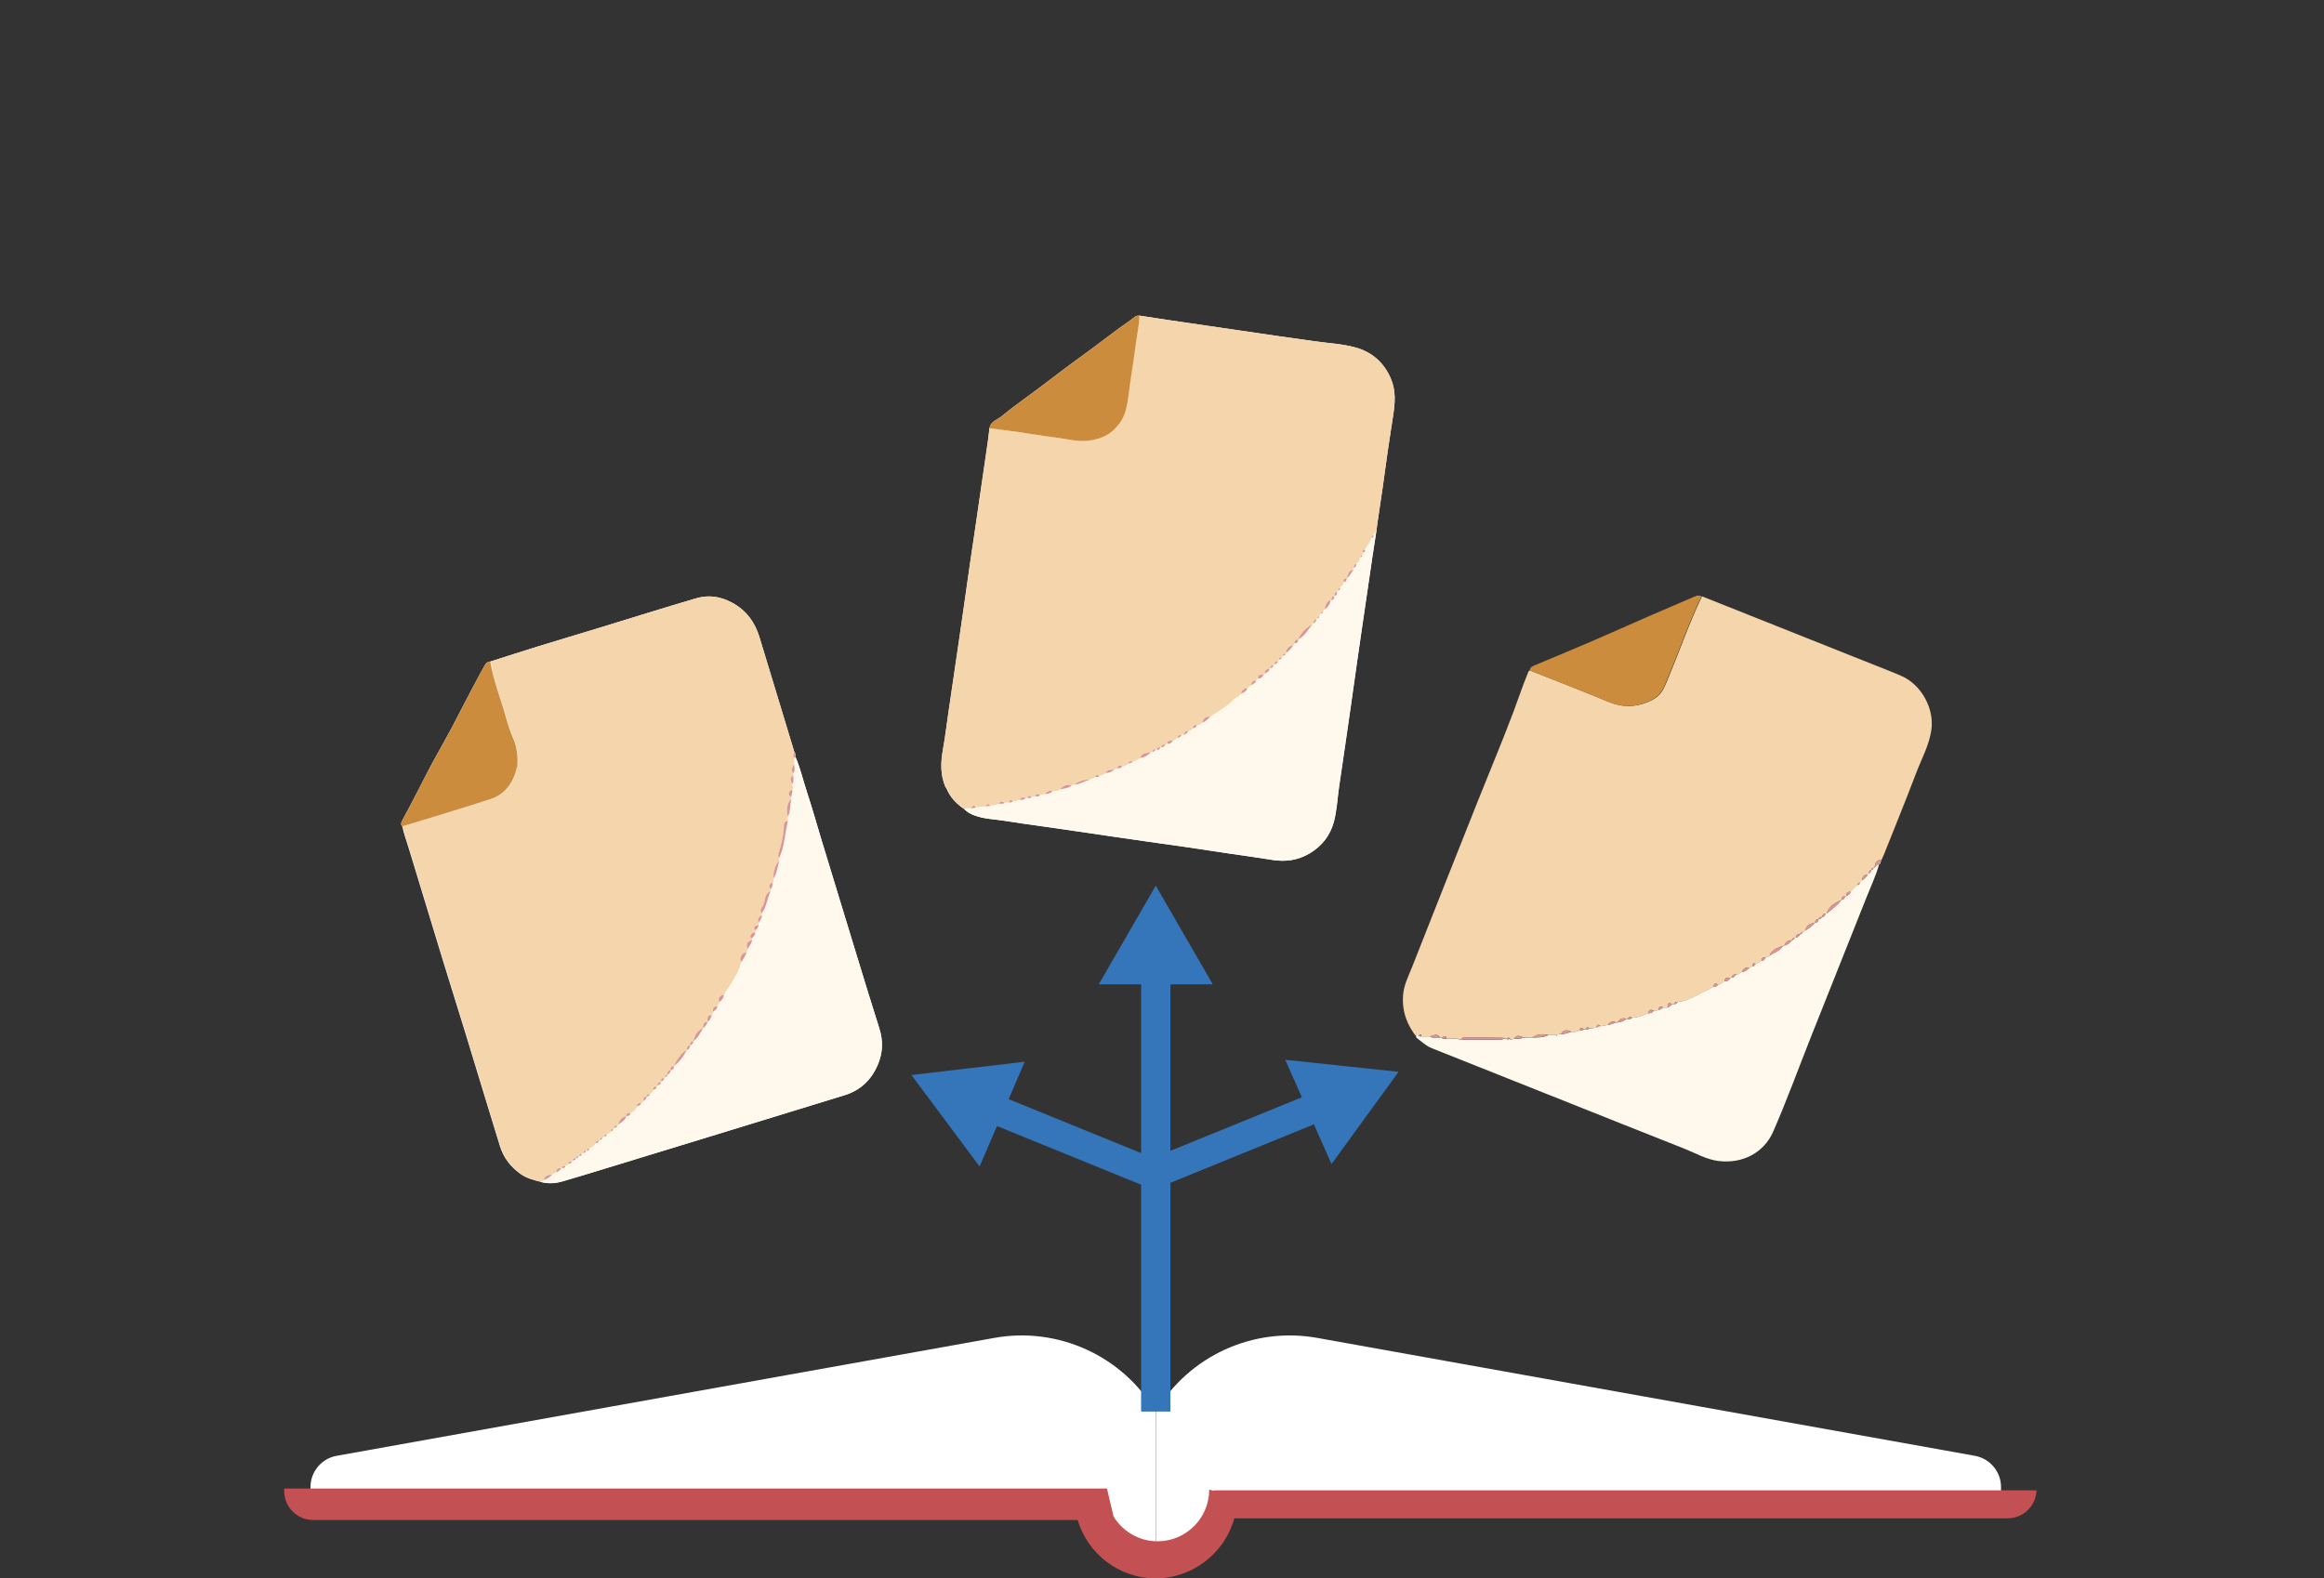 <svg width="368" height="250" viewBox="0 0 368 250" fill="none" xmlns="http://www.w3.org/2000/svg">
<rect x="0" y="0" width="368" height="250" fill="#333333" stroke="none"/>
<g clip-path="url(#clip0_399_8577)">
<path d="M49.166 238.275V235.542C49.166 233.108 50.909 231.025 53.302 230.592L157.437 211.916C167.564 210.101 177.742 214.752 183.002 223.59V246.999L172.349 238.275H49.166Z" fill="white"/>
<path d="M316.857 238.275V235.542C316.857 233.108 315.114 231.025 312.722 230.592L208.587 211.916C198.46 210.101 188.281 214.752 183.022 223.59V246.999L193.675 238.275H316.868H316.857Z" fill="white"/>
<path d="M192.21 236.058L192.19 236.13L191.478 235.944C191.478 240.471 187.807 244.132 183.29 244.132C180.331 244.132 177.752 242.544 176.319 240.183L175.288 235.779H45V236.171C45 238.708 47.052 240.76 49.589 240.76H170.647C172.225 246.102 177.165 250 183.012 250C188.859 250 193.953 245.968 195.449 240.492H317.899C320.384 240.492 322.395 238.522 322.478 236.058H192.21Z" fill="#C35053"/>
<path d="M125.974 119.867C125.943 119.63 126.046 119.362 125.799 119.186C123.953 113.112 122.107 107.049 120.271 100.975C119.539 98.551 118.178 96.674 115.899 95.447C114.084 94.467 112.196 94.199 110.278 94.756C105.143 96.262 100.038 97.871 94.913 99.438C91.675 100.428 88.426 101.387 85.188 102.387C82.662 103.171 80.145 103.986 77.619 104.79C77.248 104.8 76.979 105.007 76.804 105.306C76.454 105.904 76.134 106.533 75.793 107.141C74.288 109.905 72.885 112.72 71.411 115.495C70.142 117.866 68.771 120.187 67.543 122.589C66.275 125.064 65.017 127.529 63.687 129.973C63.511 130.293 63.429 130.602 63.697 130.901C63.944 132.046 64.347 133.139 64.687 134.253C66.512 140.213 68.307 146.174 70.132 152.135C71.338 156.084 72.586 160.013 73.793 163.963C75.597 169.841 77.351 175.73 79.176 181.597C79.733 183.371 80.816 184.784 82.352 185.908C83.383 186.661 84.549 186.929 85.724 187.228C86.828 187.506 87.942 187.434 89.014 187.125C91.499 186.413 93.974 185.64 96.449 184.887C102.214 183.124 107.979 181.36 113.743 179.597C120.405 177.555 127.067 175.513 133.729 173.461C136.204 172.698 137.916 171.099 138.947 168.727C139.793 166.789 139.865 164.871 139.225 162.87C137.998 158.992 136.812 155.105 135.616 151.217C133.78 145.215 131.945 139.203 130.12 133.191C129.346 130.633 128.635 128.055 127.789 125.518C127.16 123.631 126.737 121.682 125.943 119.857L125.974 119.867Z" fill="white"/>
<path d="M77.629 104.79C80.156 103.986 82.672 103.171 85.198 102.387C88.436 101.387 91.685 100.428 94.923 99.438C100.038 97.871 105.143 96.262 110.289 94.756C112.207 94.199 114.094 94.467 115.909 95.447C118.198 96.674 119.549 98.551 120.281 100.975C122.117 107.049 123.963 113.112 125.809 119.186C125.685 119.475 125.469 119.764 125.809 120.053C125.809 120.393 125.809 120.744 125.809 121.084C125.324 121.527 125.262 122.094 125.644 122.455C125.644 122.569 125.644 122.682 125.644 122.796C125.005 123.177 125.283 123.683 125.469 124.167C125.427 124.456 125.84 124.745 125.469 125.023C124.891 125.353 124.664 125.724 125.293 126.23C125.293 126.343 125.293 126.457 125.293 126.57C124.675 127.024 124.427 128.364 124.788 129.324C124.788 129.55 124.788 129.777 124.788 130.014C124.19 130.066 124.149 130.602 124.138 130.963C124.097 132.438 123.705 133.84 123.303 135.243C123.241 135.47 123.2 135.686 123.416 135.862C123.416 136.037 123.416 136.202 123.416 136.377C122.849 136.79 122.365 138.326 122.56 139.131C122.53 139.368 122.643 139.636 122.385 139.822C121.725 139.987 121.746 140.368 122.045 140.853C122.045 140.966 122.045 141.08 122.045 141.193C121.075 141.575 121.24 142.616 120.921 143.348C120.787 143.668 120.209 144.122 120.673 144.638C120.673 144.751 120.673 144.864 120.673 144.978C120.127 145.215 120.024 145.648 120.158 146.184C120.158 146.298 120.158 146.411 120.158 146.525C119.704 146.648 119.219 146.741 119.642 147.381C119.642 147.494 119.642 147.608 119.642 147.721C119.26 147.68 119.023 147.855 118.889 148.206C118.786 148.474 118.889 148.556 119.137 148.577C119.137 148.69 119.137 148.804 119.137 148.917C118.343 149.093 118.167 149.577 118.456 150.289C118.394 150.464 118.343 150.629 118.281 150.804C117.497 150.969 117.157 151.588 117.425 152.351C116.92 154.29 115.754 155.878 114.671 157.507C114.094 157.714 113.692 158.013 113.981 158.714C113.867 158.941 113.743 159.168 113.63 159.395C112.98 159.343 112.908 159.766 112.949 160.261C112.887 160.436 112.836 160.601 112.774 160.777C111.959 160.735 112.093 161.323 112.083 161.808C111.464 161.901 111.361 162.323 111.392 162.839C110.443 163.2 110.062 163.994 109.845 164.902C109.402 164.922 109.309 165.221 109.33 165.592C108.886 165.613 108.793 165.912 108.814 166.283C107.814 166.892 107.246 167.851 106.751 168.862C106.308 168.882 106.215 169.181 106.236 169.552C105.792 169.573 105.7 169.872 105.72 170.243C105.493 170.243 105.38 170.367 105.38 170.594C105.318 170.646 105.266 170.707 105.205 170.759C104.875 170.769 104.699 170.945 104.689 171.275C104.689 171.326 104.689 171.388 104.689 171.44C104.307 171.398 104.132 171.574 104.173 171.955C104.122 172.017 104.06 172.069 104.008 172.131C103.627 172.089 103.451 172.265 103.493 172.646C103.513 173.017 103.049 173.028 102.977 173.337C102.73 173.337 102.482 173.337 102.461 173.677C102.018 173.698 101.925 173.997 101.946 174.368C101.884 174.533 101.76 174.647 101.606 174.709C101.234 174.688 100.935 174.781 100.915 175.224C100.739 175.73 100.399 176.08 99.883 176.256C99.564 176.317 99.244 176.359 99.192 176.771C98.543 177.019 98.068 177.4 97.986 178.143C97.924 178.205 97.872 178.256 97.811 178.318C97.563 178.318 97.305 178.318 97.295 178.669C97.233 178.72 97.181 178.782 97.12 178.834C96.893 178.834 96.779 178.957 96.779 179.174C96.656 179.483 96.346 179.545 96.099 179.69C95.872 179.69 95.758 179.803 95.748 180.03C95.635 180.092 95.521 180.143 95.408 180.205C95.181 180.205 95.067 180.319 95.057 180.546C94.995 180.607 94.944 180.659 94.882 180.721C94.634 180.721 94.376 180.721 94.366 181.061C94.108 181.453 93.799 181.773 93.335 181.917C93.108 181.917 92.995 182.041 92.995 182.257C92.943 182.257 92.881 182.257 92.83 182.257C92.603 182.257 92.489 182.371 92.479 182.598C92.366 182.66 92.252 182.711 92.139 182.773C91.912 182.773 91.798 182.886 91.788 183.113C91.726 183.113 91.675 183.113 91.613 183.113C91.386 183.113 91.272 183.237 91.272 183.454C91.025 183.454 90.767 183.454 90.757 183.794C90.695 183.856 90.643 183.907 90.582 183.969C90.334 183.969 90.076 183.969 90.066 184.31C89.973 184.536 89.798 184.65 89.55 184.65C89.303 184.65 89.055 184.65 89.035 184.99C88.983 184.99 88.921 184.99 88.87 184.99C88.375 184.949 88.148 185.176 88.179 185.671C87.952 185.784 87.725 185.908 87.488 186.021C86.859 186.042 86.291 186.156 86.116 186.877C86.003 186.991 85.889 187.094 85.786 187.207C84.611 186.908 83.456 186.64 82.414 185.887C80.877 184.774 79.795 183.351 79.238 181.577C77.402 175.709 75.649 169.821 73.855 163.942C72.648 159.993 71.4 156.064 70.194 152.114C68.368 146.153 66.574 140.193 64.749 134.232C64.409 133.119 64.006 132.025 63.759 130.881C68.41 129.447 73.081 128.065 77.712 126.56C80.001 125.817 81.28 124.033 81.868 121.744C81.991 121.651 82.001 121.527 81.991 121.383C82.063 119.898 81.971 118.434 81.362 117.052C80.888 115.969 80.516 114.845 80.197 113.7C79.372 110.72 78.186 107.843 77.681 104.77L77.629 104.79Z" fill="#F5D5AB"/>
<path d="M124.767 130.025C124.767 129.798 124.767 129.571 124.767 129.334C125.18 128.457 125.097 127.498 125.273 126.58C125.273 126.467 125.273 126.354 125.273 126.24C125.376 125.848 125.5 125.456 125.448 125.034C125.819 124.745 125.407 124.456 125.448 124.178C125.788 123.755 125.541 123.26 125.623 122.806C125.623 122.693 125.623 122.579 125.623 122.466C125.964 122.043 125.716 121.548 125.788 121.094C125.788 120.754 125.788 120.403 125.788 120.063C125.85 120.001 125.902 119.939 125.964 119.877C126.758 121.703 127.181 123.652 127.81 125.539C128.645 128.076 129.357 130.654 130.14 133.211C131.966 139.224 133.801 145.236 135.637 151.238C136.823 155.125 138.009 159.013 139.246 162.891C139.886 164.891 139.813 166.82 138.968 168.748C137.926 171.12 136.214 172.718 133.75 173.482C127.088 175.534 120.426 177.576 113.764 179.617C107.999 181.381 102.235 183.155 96.47 184.908C93.995 185.661 91.52 186.434 89.035 187.146C87.962 187.455 86.849 187.527 85.745 187.249C85.859 187.135 85.972 187.032 86.075 186.919C86.622 186.774 87.055 186.444 87.447 186.063C87.674 185.949 87.9 185.836 88.138 185.712C88.385 185.506 88.767 185.434 88.829 185.031C88.88 185.031 88.942 185.031 88.993 185.031C89.241 185.031 89.489 185.031 89.509 184.691C89.757 184.691 89.932 184.578 90.025 184.351C90.272 184.351 90.448 184.237 90.54 184.011C90.602 183.949 90.654 183.897 90.716 183.835C90.963 183.835 91.138 183.722 91.231 183.495C91.458 183.495 91.572 183.371 91.572 183.155C91.633 183.155 91.685 183.155 91.747 183.155C91.974 183.155 92.087 183.031 92.098 182.814C92.211 182.752 92.325 182.701 92.438 182.639C92.665 182.639 92.778 182.515 92.788 182.299C92.84 182.299 92.902 182.299 92.954 182.299C93.18 182.299 93.294 182.175 93.294 181.958C93.758 181.814 94.067 181.494 94.325 181.102C94.573 181.102 94.748 180.989 94.841 180.762C94.903 180.7 94.954 180.649 95.016 180.587C95.243 180.587 95.356 180.463 95.367 180.247C95.48 180.185 95.594 180.133 95.707 180.071C95.934 180.071 96.047 179.947 96.058 179.731C96.305 179.587 96.615 179.525 96.738 179.215C96.965 179.215 97.079 179.092 97.079 178.875C97.14 178.823 97.192 178.762 97.254 178.71C97.501 178.71 97.677 178.597 97.769 178.359C97.831 178.297 97.883 178.246 97.945 178.184C98.368 177.741 99.058 177.545 99.151 176.812C99.523 176.823 99.811 176.74 99.842 176.297C100.358 176.122 100.698 175.781 100.874 175.266C101.224 175.255 101.41 175.028 101.564 174.75C101.729 174.688 101.843 174.575 101.905 174.41C102.183 174.255 102.41 174.069 102.42 173.719C102.668 173.719 102.843 173.605 102.936 173.378C103.008 173.079 103.472 173.059 103.452 172.687C103.668 172.564 103.957 172.512 103.967 172.172C104.019 172.11 104.081 172.058 104.132 171.997C104.349 171.873 104.648 171.821 104.648 171.481C104.648 171.429 104.648 171.367 104.648 171.316C104.978 171.295 105.143 171.12 105.163 170.8C105.225 170.749 105.277 170.687 105.339 170.635C105.566 170.635 105.679 170.512 105.679 170.285C105.958 170.13 106.184 169.944 106.195 169.594C106.504 169.47 106.772 169.315 106.71 168.903C107.628 168.222 108.268 167.335 108.773 166.325C109.175 166.273 109.227 165.953 109.288 165.634C109.567 165.479 109.794 165.293 109.804 164.943C110.557 164.427 110.887 163.612 111.351 162.88C111.712 162.622 111.928 162.272 112.042 161.849C112.516 161.663 112.537 161.189 112.733 160.818C112.795 160.643 112.846 160.478 112.908 160.302C113.218 160.075 113.558 159.879 113.589 159.436C113.702 159.209 113.826 158.982 113.939 158.755C114.321 158.436 114.63 158.085 114.63 157.549C115.713 155.919 116.878 154.331 117.384 152.393C117.765 151.928 118.033 151.403 118.24 150.846C118.302 150.67 118.353 150.505 118.415 150.33C118.632 149.866 119.023 149.484 119.096 148.958C119.096 148.845 119.096 148.732 119.096 148.618C119.312 148.36 119.57 148.123 119.611 147.762C119.611 147.649 119.611 147.535 119.611 147.422C119.828 147.164 120.086 146.927 120.127 146.566C120.127 146.453 120.127 146.339 120.127 146.226C120.333 145.834 120.663 145.504 120.643 145.019C120.643 144.906 120.643 144.792 120.643 144.679C121.416 143.658 121.468 142.348 122.014 141.245C122.014 141.131 122.014 141.018 122.014 140.904C122.262 140.605 122.344 140.244 122.354 139.873C122.602 139.688 122.499 139.419 122.53 139.182C123.025 138.326 123.118 137.357 123.386 136.429C123.386 136.254 123.386 136.089 123.386 135.913C124.231 134.057 124.283 132.015 124.757 130.066L124.767 130.025Z" fill="#FEF9EC"/>
<path d="M77.629 104.79C78.144 107.863 79.33 110.74 80.145 113.721C80.465 114.865 80.836 115.99 81.31 117.072C81.918 118.464 82.011 119.919 81.939 121.404C81.805 121.486 81.795 121.62 81.815 121.754C81.228 124.044 79.949 125.828 77.659 126.57C73.029 128.086 68.368 129.458 63.707 130.891C63.439 130.582 63.521 130.283 63.696 129.963C65.027 127.519 66.285 125.054 67.553 122.579C68.78 120.187 70.152 117.866 71.42 115.484C72.895 112.71 74.308 109.895 75.803 107.131C76.133 106.523 76.453 105.894 76.814 105.295C76.989 104.996 77.257 104.79 77.629 104.78V104.79Z" fill="#CB8C3D"/>
<path d="M125.974 119.867C125.912 119.929 125.86 119.991 125.798 120.053C125.468 119.764 125.675 119.475 125.798 119.186C126.046 119.362 125.943 119.63 125.974 119.867Z" fill="#DB9597"/>
<path d="M124.767 130.025C124.293 131.964 124.241 134.016 123.396 135.872C123.169 135.697 123.22 135.48 123.282 135.253C123.685 133.851 124.076 132.448 124.118 130.974C124.128 130.613 124.169 130.076 124.767 130.025Z" fill="#DB9597"/>
<path d="M122.014 141.193C121.467 142.307 121.416 143.606 120.642 144.627C120.178 144.112 120.756 143.658 120.89 143.338C121.209 142.616 121.034 141.575 122.014 141.183V141.193Z" fill="#DB9597"/>
<path d="M108.773 166.283C108.268 167.294 107.618 168.181 106.71 168.862C107.205 167.851 107.773 166.892 108.773 166.283Z" fill="#DB9597"/>
<path d="M125.283 126.58C125.107 127.498 125.18 128.457 124.777 129.334C124.427 128.375 124.674 127.034 125.283 126.58Z" fill="#DB9597"/>
<path d="M123.386 136.377C123.117 137.295 123.025 138.275 122.53 139.131C122.334 138.337 122.818 136.79 123.386 136.377Z" fill="#DB9597"/>
<path d="M111.351 162.849C110.887 163.582 110.557 164.396 109.804 164.912C110.021 164.004 110.402 163.21 111.351 162.849Z" fill="#DB9597"/>
<path d="M118.229 150.815C118.023 151.372 117.755 151.898 117.373 152.362C117.105 151.588 117.445 150.98 118.229 150.815Z" fill="#DB9597"/>
<path d="M99.151 176.771C99.059 177.503 98.368 177.699 97.945 178.143C98.027 177.4 98.502 177.019 99.151 176.771Z" fill="#DB9597"/>
<path d="M114.62 157.518C114.62 158.054 114.31 158.405 113.929 158.724C113.63 158.023 114.042 157.724 114.62 157.518Z" fill="#DB9597"/>
<path d="M119.095 148.928C119.023 149.464 118.631 149.835 118.415 150.299C118.126 149.588 118.301 149.103 119.095 148.928Z" fill="#DB9597"/>
<path d="M87.457 186.052C87.055 186.434 86.632 186.764 86.085 186.908C86.271 186.186 86.838 186.073 87.457 186.052Z" fill="#DB9597"/>
<path d="M125.799 121.084C125.727 121.538 125.974 122.033 125.634 122.455C125.252 122.094 125.324 121.527 125.799 121.084Z" fill="#DB9597"/>
<path d="M125.458 125.044C125.509 125.456 125.386 125.848 125.283 126.25C124.643 125.745 124.87 125.374 125.458 125.044Z" fill="#DB9597"/>
<path d="M119.611 147.721C119.58 148.092 119.322 148.319 119.095 148.577C118.858 148.556 118.745 148.463 118.848 148.206C118.992 147.855 119.219 147.68 119.601 147.721H119.611Z" fill="#DB9597"/>
<path d="M125.623 122.806C125.551 123.26 125.799 123.755 125.448 124.178C125.262 123.693 124.984 123.188 125.623 122.806Z" fill="#DB9597"/>
<path d="M112.733 160.787C112.547 161.158 112.516 161.633 112.042 161.818C112.052 161.333 111.918 160.746 112.733 160.787Z" fill="#DB9597"/>
<path d="M122.365 139.822C122.344 140.193 122.272 140.554 122.024 140.853C121.725 140.368 121.705 139.987 122.365 139.822Z" fill="#DB9597"/>
<path d="M120.642 144.978C120.663 145.463 120.333 145.793 120.127 146.184C119.993 145.648 120.096 145.225 120.642 144.978Z" fill="#DB9597"/>
<path d="M120.127 146.525C120.096 146.896 119.838 147.123 119.611 147.381C119.178 146.741 119.673 146.638 120.127 146.525Z" fill="#DB9597"/>
<path d="M113.589 159.405C113.548 159.848 113.218 160.044 112.908 160.271C112.877 159.776 112.939 159.364 113.589 159.405Z" fill="#DB9597"/>
<path d="M112.042 161.818C111.928 162.241 111.712 162.592 111.351 162.849C111.32 162.334 111.423 161.901 112.042 161.818Z" fill="#DB9597"/>
<path d="M88.829 185.021C88.767 185.423 88.385 185.496 88.138 185.702C88.107 185.207 88.334 184.98 88.829 185.021Z" fill="#DB9597"/>
<path d="M109.288 165.592C109.226 165.902 109.174 166.222 108.772 166.283C108.752 165.912 108.844 165.623 109.288 165.592Z" fill="#DB9597"/>
<path d="M106.71 168.862C106.772 169.264 106.503 169.418 106.194 169.552C106.173 169.181 106.266 168.892 106.71 168.862Z" fill="#DB9597"/>
<path d="M99.832 176.256C99.801 176.699 99.512 176.792 99.141 176.771C99.192 176.359 99.512 176.307 99.832 176.256Z" fill="#DB9597"/>
<path d="M106.194 169.552C106.184 169.903 105.957 170.089 105.678 170.243C105.658 169.872 105.751 169.583 106.194 169.552Z" fill="#DB9597"/>
<path d="M109.803 164.912C109.793 165.262 109.556 165.448 109.288 165.603C109.267 165.232 109.36 164.943 109.803 164.912Z" fill="#DB9597"/>
<path d="M102.41 173.677C102.4 174.028 102.173 174.214 101.894 174.368C101.874 173.997 101.966 173.708 102.41 173.677Z" fill="#DB9597"/>
<path d="M101.554 174.709C101.4 174.987 101.214 175.214 100.863 175.224C100.884 174.781 101.183 174.688 101.554 174.709Z" fill="#DB9597"/>
<path d="M105.164 170.749C105.143 171.079 104.978 171.244 104.648 171.264C104.658 170.934 104.834 170.759 105.164 170.749Z" fill="#DB9597"/>
<path d="M104.648 171.44C104.648 171.78 104.348 171.832 104.132 171.955C104.091 171.574 104.266 171.398 104.648 171.44Z" fill="#DB9597"/>
<path d="M103.967 172.131C103.967 172.471 103.668 172.523 103.451 172.646C103.41 172.265 103.585 172.089 103.967 172.131Z" fill="#DB9597"/>
<path d="M89.519 184.671C89.499 185.021 89.251 185.021 89.004 185.011C89.025 184.66 89.272 184.671 89.519 184.671Z" fill="#DB9597"/>
<path d="M97.769 178.308C97.677 178.535 97.501 178.648 97.254 178.658C97.264 178.308 97.512 178.308 97.769 178.308Z" fill="#DB9597"/>
<path d="M94.851 180.721C94.758 180.948 94.583 181.061 94.335 181.061C94.346 180.711 94.604 180.711 94.851 180.721Z" fill="#DB9597"/>
<path d="M91.231 183.474C91.138 183.701 90.963 183.815 90.715 183.815C90.726 183.464 90.984 183.464 91.231 183.474Z" fill="#DB9597"/>
<path d="M90.551 183.99C90.458 184.217 90.283 184.33 90.035 184.33C90.046 183.98 90.303 183.98 90.551 183.99Z" fill="#DB9597"/>
<path d="M102.926 173.327C102.833 173.554 102.658 173.667 102.41 173.667C102.42 173.317 102.668 173.317 102.926 173.327Z" fill="#DB9597"/>
<path d="M105.679 170.233C105.679 170.46 105.555 170.573 105.338 170.584C105.338 170.357 105.452 170.243 105.679 170.233Z" fill="#DB9597"/>
<path d="M97.079 178.834C97.079 179.061 96.955 179.174 96.738 179.174C96.738 178.947 96.862 178.834 97.079 178.834Z" fill="#DB9597"/>
<path d="M96.058 179.69C96.058 179.917 95.934 180.03 95.707 180.03C95.707 179.803 95.831 179.69 96.058 179.69Z" fill="#DB9597"/>
<path d="M95.366 180.205C95.366 180.432 95.243 180.546 95.016 180.546C95.016 180.319 95.139 180.205 95.366 180.205Z" fill="#DB9597"/>
<path d="M93.304 181.927C93.304 182.154 93.18 182.268 92.964 182.268C92.964 182.041 93.088 181.927 93.304 181.927Z" fill="#DB9597"/>
<path d="M92.788 182.268C92.788 182.495 92.664 182.608 92.438 182.608C92.438 182.381 92.561 182.268 92.788 182.268Z" fill="#DB9597"/>
<path d="M92.097 182.783C92.097 183.01 91.974 183.124 91.747 183.124C91.747 182.897 91.87 182.783 92.097 182.783Z" fill="#DB9597"/>
<path d="M91.582 183.124C91.582 183.351 91.458 183.464 91.242 183.464C91.242 183.237 91.365 183.124 91.582 183.124Z" fill="#DB9597"/>
<path d="M81.816 121.764C81.795 121.62 81.816 121.496 81.939 121.414C81.939 121.548 81.939 121.682 81.816 121.764Z" fill="#DB9597"/>
<path d="M180.413 50C179.846 49.928 179.505 50.361 179.113 50.639C176.618 52.351 174.256 54.249 171.802 56.023C169.791 57.477 167.801 58.951 165.841 60.467C163.449 62.313 160.933 64.015 158.602 65.933C157.921 66.49 156.849 66.727 156.694 67.83C156.612 68.501 156.539 69.171 156.447 69.831C156.127 72.058 155.797 74.276 155.477 76.503C155.147 78.751 154.828 80.999 154.498 83.247C154.219 85.124 153.93 87.001 153.662 88.878C153.332 91.126 153.023 93.374 152.703 95.622C152.425 97.602 152.136 99.572 151.847 101.552C151.569 103.429 151.29 105.306 151.022 107.183C150.744 109.08 150.465 110.988 150.187 112.885C149.898 114.835 149.671 116.794 149.321 118.733C148.95 120.785 148.898 122.775 149.744 124.724C149.785 124.776 149.826 124.827 149.867 124.889C150.455 126.323 151.486 127.385 152.765 128.22C153.178 128.643 153.673 128.911 154.209 129.117C155.807 129.746 157.529 129.757 159.19 130.025C161.056 130.334 162.944 130.582 164.82 130.85C166.769 131.128 168.719 131.417 170.668 131.695C172.565 131.974 174.473 132.252 176.37 132.531C178.268 132.809 180.176 133.088 182.073 133.356C183.971 133.624 185.878 133.882 187.776 134.16C190.024 134.49 192.262 134.83 194.51 135.171C196.799 135.511 199.109 135.82 201.388 136.192C203.513 136.542 205.493 136.295 207.37 135.181C209.339 134.016 210.659 132.304 211.226 130.159C211.701 128.364 211.783 126.467 212.051 124.611C212.392 122.29 212.742 119.97 213.072 117.65C213.392 115.474 213.701 113.298 214.011 111.132C214.279 109.235 214.547 107.327 214.815 105.43C215.094 103.45 215.382 101.48 215.671 99.5C215.95 97.623 216.218 95.746 216.496 93.869C216.775 91.972 217.053 90.064 217.331 88.166C217.527 86.888 217.723 85.609 217.919 84.33C217.971 83.887 218.022 83.433 218.084 82.99C218.373 81.01 218.682 79.04 218.961 77.06C219.229 75.183 219.476 73.296 219.745 71.419C220.013 69.542 220.312 67.665 220.601 65.788C220.9 63.829 221.054 61.901 220.24 59.983C219.146 57.404 217.208 55.744 214.619 55.032C212.536 54.465 210.329 54.362 208.184 54.053C206.256 53.774 204.327 53.517 202.399 53.238C200.471 52.96 198.542 52.671 196.614 52.392C194.757 52.124 192.912 51.856 191.055 51.578C189.106 51.289 187.147 51.011 185.198 50.722C183.589 50.485 181.991 50.237 180.382 49.99L180.413 50Z" fill="white"/>
<path d="M149.723 124.714C148.877 122.765 148.929 120.764 149.3 118.722C149.651 116.784 149.878 114.824 150.166 112.875C150.445 110.978 150.723 109.07 151.002 107.172C151.28 105.295 151.559 103.419 151.827 101.542C152.116 99.562 152.404 97.592 152.683 95.612C153.002 93.364 153.322 91.116 153.642 88.868C153.91 86.991 154.209 85.114 154.477 83.237C154.807 80.989 155.127 78.741 155.457 76.493C155.776 74.265 156.106 72.048 156.426 69.821C156.519 69.15 156.591 68.48 156.674 67.82C158.231 68.026 159.788 68.212 161.345 68.439C163.222 68.707 165.089 69.037 166.965 69.264C168.708 69.47 170.43 69.986 172.215 69.8C174.184 69.594 175.886 68.882 177.092 67.222C177.144 67.17 177.185 67.129 177.237 67.077C177.67 66.469 178 65.799 178.206 65.087C178.691 63.406 178.763 61.643 179.041 59.921C179.351 58.023 179.619 56.126 179.866 54.218C180.052 52.815 180.382 51.423 180.392 49.99C182.001 50.237 183.6 50.485 185.208 50.722C187.157 51.011 189.117 51.289 191.066 51.578C192.922 51.846 194.768 52.114 196.624 52.392C198.553 52.671 200.481 52.96 202.409 53.238C204.338 53.517 206.266 53.785 208.195 54.053C210.35 54.362 212.557 54.455 214.63 55.032C217.218 55.744 219.157 57.394 220.25 59.983C221.065 61.901 220.91 63.829 220.611 65.788C220.333 67.665 220.033 69.542 219.755 71.419C219.477 73.296 219.239 75.183 218.971 77.06C218.683 79.04 218.383 81.01 218.095 82.99C218.033 83.433 217.981 83.887 217.93 84.33C217.631 84.33 217.6 84.598 217.486 84.784C217.177 84.794 217.187 85.021 217.187 85.238C217.012 85.949 216.496 86.455 216.125 87.053C215.898 87.125 215.548 87.104 215.826 87.506C215.826 87.671 215.847 87.847 215.671 87.96C215.475 87.96 215.372 88.063 215.372 88.27C215.372 88.734 215.176 89.095 214.764 89.332C214.403 89.373 214.362 89.662 214.31 89.94C214.31 90.043 214.31 90.136 214.31 90.239C213.495 90.332 213.444 91.023 213.258 91.6C212.938 91.673 212.608 91.745 212.804 92.209C212.784 92.632 212.454 92.848 212.196 93.116C211.887 93.127 211.887 93.354 211.897 93.57C211.845 93.622 211.794 93.673 211.742 93.725C211.381 93.766 211.34 94.055 211.288 94.333C211.288 94.385 211.288 94.436 211.288 94.488C210.897 94.509 210.824 94.766 210.835 95.096C210.783 95.096 210.732 95.096 210.69 95.096C209.876 95.272 209.989 96.107 209.628 96.612C209.628 96.736 209.597 96.85 209.473 96.911C209.278 96.911 209.174 97.014 209.174 97.21C209.071 97.365 208.968 97.51 208.875 97.664C208.679 97.664 208.576 97.767 208.576 97.963C208.525 98.015 208.473 98.066 208.432 98.118C208.071 98.159 208.03 98.448 207.978 98.726C207.927 98.778 207.875 98.829 207.834 98.881C206.854 99.479 206.029 100.222 205.565 101.305C205.204 101.346 204.998 101.552 204.957 101.913C204.957 102.037 204.926 102.15 204.802 102.212C204.121 102.336 203.729 102.759 203.595 103.429C203.595 103.48 203.595 103.532 203.595 103.573C203.379 103.573 203.152 103.573 203.142 103.872C203.09 103.975 203.039 104.068 202.987 104.171C202.77 104.171 202.544 104.171 202.533 104.47C202.482 104.574 202.43 104.666 202.379 104.77C202.049 104.759 201.791 104.831 201.78 105.223C201.729 105.275 201.677 105.326 201.636 105.378C201.347 105.388 201.193 105.543 201.182 105.832C201.131 105.883 201.079 105.935 201.028 105.986C200.512 105.986 200.264 106.234 200.275 106.739C200.223 106.791 200.172 106.842 200.12 106.894C199.687 106.894 199.171 106.78 199.213 107.502C199.109 107.605 199.017 107.709 198.914 107.801C198.398 107.791 198.15 108.039 198.15 108.554C197.954 108.709 197.748 108.853 197.552 109.008C196.954 109.029 196.665 109.4 196.49 109.915C196.294 110.421 195.717 110.431 195.407 110.782C194.345 111.968 192.922 112.659 191.654 113.545C190.983 113.494 190.54 113.741 190.447 114.453C190.189 114.69 189.931 114.938 189.539 114.907C189.075 114.711 189.003 115.041 188.931 115.36C188.766 115.659 188.488 115.763 188.178 115.814C187.745 115.783 187.539 115.979 187.57 116.412C187.415 116.412 187.271 116.412 187.116 116.412C186.786 116.392 186.528 116.474 186.508 116.866C186.229 116.969 186.105 117.34 185.755 117.32C185.394 117.361 184.92 117.165 184.847 117.774C184.785 117.897 184.672 117.918 184.548 117.928C184.218 117.908 183.96 117.99 183.94 118.382C183.888 118.382 183.837 118.382 183.795 118.382C183.538 118.361 183.3 118.403 183.187 118.681C183.135 118.681 183.084 118.681 183.043 118.681C182.713 118.65 182.558 118.794 182.589 119.135H182.29C181.681 119.341 180.877 119.186 180.619 120.042C180.238 120.29 179.877 120.579 179.413 120.651C179.062 120.506 178.794 120.568 178.66 120.95C178.402 121.177 178.144 121.445 177.752 121.404C177.35 121.125 177.092 121.218 177 121.703C176.845 121.754 176.7 121.806 176.546 121.857C176.102 122.094 175.391 121.703 175.185 122.455C174.834 122.6 174.525 122.858 174.122 122.909C173.854 122.703 173.627 122.631 173.514 123.064C173.215 123.219 172.905 123.363 172.606 123.518C172.122 123.342 170.595 123.817 170.183 124.27C170.028 124.322 169.884 124.374 169.729 124.425C169.069 124.178 168.337 124.425 167.914 125.034C167.543 125.25 167.13 125.343 166.708 125.333C166.151 125.075 165.831 125.436 165.501 125.776C165.254 125.828 164.996 125.879 164.748 125.931C164.449 125.724 164.161 125.611 163.996 126.085C163.81 126.189 163.614 126.261 163.387 126.24C163.119 126.024 162.892 125.962 162.779 126.384C162.676 126.384 162.583 126.384 162.48 126.384C162.098 126.24 161.768 126.261 161.572 126.684C161.17 126.787 160.768 126.879 160.366 126.983C160.345 126.828 160.293 126.673 160.108 126.714C159.871 126.756 159.932 126.972 159.912 127.127C159.664 127.127 159.406 127.127 159.159 127.127C158.819 126.962 158.478 126.745 158.251 127.271C157.818 127.478 157.375 127.622 156.89 127.57C156.54 127.127 156.323 127.364 156.137 127.725C155.632 127.777 155.127 127.828 154.621 127.88C154.24 127.282 154.054 127.663 153.869 128.024C153.518 128.086 153.136 127.89 152.817 128.168C151.538 127.333 150.507 126.281 149.919 124.838C149.878 124.786 149.836 124.734 149.785 124.673L149.723 124.714Z" fill="#F5D5AB"/>
<path d="M179.381 120.651C179.845 120.578 180.206 120.29 180.588 120.042C181.279 119.98 181.784 119.599 182.258 119.135C182.362 119.135 182.454 119.135 182.557 119.135C182.764 119.042 182.908 118.887 183.011 118.681C183.063 118.681 183.114 118.681 183.156 118.681C183.558 118.98 183.589 118.526 183.764 118.382C183.816 118.382 183.867 118.382 183.908 118.382C184.218 118.382 184.383 118.165 184.517 117.928C184.641 117.928 184.754 117.897 184.816 117.774C185.27 117.928 185.476 117.588 185.723 117.32C186.074 117.34 186.198 116.969 186.476 116.866C186.786 116.866 186.951 116.649 187.085 116.412C187.239 116.412 187.384 116.412 187.538 116.412C187.796 116.268 188.002 116.062 188.147 115.814C188.456 115.763 188.745 115.659 188.9 115.36C189.209 115.35 189.374 115.144 189.508 114.907C189.9 114.938 190.158 114.69 190.416 114.453C190.921 114.298 191.251 113.896 191.622 113.545C192.901 112.648 194.314 111.957 195.376 110.782C195.685 110.441 196.263 110.421 196.459 109.915C196.912 109.73 197.346 109.524 197.521 109.008C197.717 108.853 197.923 108.709 198.119 108.554C198.377 108.307 198.841 108.265 198.882 107.801C198.985 107.698 199.078 107.595 199.181 107.502C199.645 107.544 199.872 107.224 200.089 106.894C200.14 106.842 200.192 106.791 200.243 106.739C200.501 106.492 200.965 106.45 200.996 105.986C201.048 105.935 201.099 105.883 201.151 105.832C201.44 105.821 201.594 105.667 201.605 105.378C201.656 105.326 201.708 105.275 201.749 105.223C202.058 105.213 202.223 105.007 202.347 104.769C202.399 104.666 202.45 104.574 202.502 104.47C202.718 104.47 202.873 104.367 202.956 104.171C203.007 104.068 203.059 103.975 203.11 103.872C203.327 103.872 203.481 103.769 203.564 103.573C203.564 103.522 203.564 103.47 203.564 103.429C204.121 103.181 204.441 102.686 204.771 102.212C204.894 102.15 204.915 102.037 204.925 101.913C205.358 101.944 205.554 101.738 205.534 101.304C206.586 100.779 207.122 99.758 207.802 98.881C207.854 98.829 207.906 98.778 207.947 98.726C208.308 98.685 208.349 98.396 208.401 98.118C208.452 98.066 208.504 98.015 208.545 97.963C208.741 97.963 208.844 97.86 208.844 97.664C208.947 97.51 209.05 97.365 209.143 97.21C209.339 97.21 209.442 97.107 209.442 96.911C209.566 96.85 209.586 96.736 209.597 96.612C210.195 96.282 210.546 95.767 210.659 95.096C210.711 95.096 210.762 95.096 210.803 95.096C211.164 95.055 211.206 94.766 211.257 94.488C211.257 94.436 211.257 94.385 211.257 94.333C211.793 94.416 211.566 93.931 211.711 93.725C211.762 93.673 211.814 93.622 211.866 93.57C212.061 93.488 212.165 93.333 212.165 93.116C212.422 92.848 212.752 92.632 212.773 92.209C213.134 92.157 213.175 91.879 213.227 91.6C213.722 91.26 213.928 90.693 214.279 90.239C214.279 90.136 214.279 90.043 214.279 89.94C214.64 89.889 214.681 89.61 214.732 89.332C215.145 89.094 215.33 88.744 215.341 88.269C215.537 88.269 215.64 88.166 215.64 87.96C215.815 87.857 215.784 87.671 215.795 87.506C216.104 87.496 216.094 87.269 216.094 87.053C216.455 86.454 216.98 85.949 217.156 85.238C217.352 85.155 217.455 85.001 217.455 84.784C217.568 84.598 217.599 84.341 217.898 84.33C217.702 85.609 217.496 86.888 217.31 88.166C217.022 90.064 216.754 91.972 216.475 93.869C216.197 95.746 215.918 97.623 215.65 99.5C215.361 101.469 215.073 103.449 214.794 105.429C214.526 107.327 214.258 109.235 213.99 111.132C213.68 113.308 213.371 115.484 213.051 117.65C212.711 119.97 212.361 122.29 212.031 124.611C211.762 126.467 211.68 128.364 211.206 130.159C210.638 132.304 209.318 134.005 207.349 135.181C205.472 136.295 203.492 136.542 201.367 136.192C199.078 135.81 196.778 135.511 194.489 135.171C192.241 134.841 190.003 134.49 187.755 134.16C185.857 133.882 183.95 133.624 182.052 133.356C180.155 133.088 178.247 132.809 176.349 132.531C174.452 132.252 172.544 131.974 170.647 131.695C168.698 131.407 166.748 131.128 164.799 130.85C162.923 130.582 161.046 130.334 159.169 130.025C157.508 129.746 155.786 129.746 154.188 129.117C153.652 128.901 153.146 128.633 152.744 128.22C153.064 127.942 153.445 128.138 153.796 128.076C154.044 128.024 154.301 127.973 154.549 127.931C155.054 127.88 155.559 127.828 156.065 127.777C156.312 127.725 156.57 127.673 156.818 127.622C157.302 127.673 157.746 127.519 158.179 127.323C158.478 127.282 158.818 127.447 159.086 127.178C159.334 127.178 159.592 127.178 159.839 127.178C159.994 127.127 160.138 127.075 160.293 127.034C160.695 126.931 161.097 126.838 161.499 126.735C161.84 126.745 162.17 126.725 162.407 126.436C162.51 126.436 162.603 126.436 162.706 126.436C162.912 126.415 163.149 126.508 163.314 126.292C163.531 126.312 163.727 126.24 163.923 126.137C164.212 126.271 164.459 126.188 164.676 125.982C164.923 125.931 165.181 125.879 165.428 125.828C165.872 125.786 166.295 125.693 166.635 125.384C167.068 125.384 167.47 125.302 167.842 125.085C168.471 124.951 169.131 124.92 169.657 124.477C169.811 124.425 169.956 124.373 170.11 124.322C170.987 124.301 171.698 123.734 172.534 123.569C172.833 123.414 173.142 123.27 173.441 123.115C173.648 123.095 173.885 123.188 174.05 122.961C174.452 122.909 174.751 122.651 175.112 122.507C175.627 122.445 176.102 122.29 176.473 121.909C176.628 121.857 176.772 121.806 176.927 121.754C177.226 121.764 177.484 121.692 177.68 121.455C178.072 121.486 178.329 121.228 178.587 121.001C178.855 120.939 179.134 120.908 179.34 120.702L179.381 120.651Z" fill="#FEF9EC"/>
<path d="M177.113 67.232C175.906 68.892 174.205 69.604 172.235 69.81C170.451 69.996 168.729 69.48 166.986 69.274C165.109 69.047 163.243 68.717 161.366 68.449C159.809 68.232 158.252 68.037 156.694 67.83C156.849 66.716 157.922 66.49 158.602 65.933C160.943 64.015 163.449 62.313 165.841 60.467C167.801 58.951 169.791 57.477 171.802 56.022C174.256 54.249 176.618 52.351 179.114 50.639C179.506 50.371 179.846 49.928 180.413 50C180.403 51.433 180.073 52.815 179.887 54.228C179.64 56.126 179.361 58.033 179.062 59.931C178.784 61.653 178.701 63.406 178.227 65.097C178.021 65.809 177.691 66.479 177.257 67.088C177.206 67.139 177.165 67.18 177.113 67.232Z" fill="#CB8C3D"/>
<path d="M149.723 124.714C149.764 124.765 149.806 124.817 149.857 124.879C149.816 124.827 149.775 124.776 149.723 124.714Z" fill="#FFFEFC"/>
<path d="M207.823 98.861C207.143 99.737 206.607 100.758 205.555 101.284C206.019 100.201 206.844 99.459 207.823 98.861Z" fill="#DB9597"/>
<path d="M172.565 123.518C171.73 123.683 171.028 124.25 170.142 124.27C170.554 123.817 172.08 123.342 172.565 123.518Z" fill="#DB9597"/>
<path d="M169.698 124.425C169.172 124.868 168.512 124.899 167.883 125.033C168.306 124.425 169.038 124.188 169.698 124.425Z" fill="#DB9597"/>
<path d="M182.249 119.135C181.785 119.599 181.269 119.98 180.578 120.042C180.836 119.186 181.64 119.341 182.249 119.135Z" fill="#DB9597"/>
<path d="M210.7 95.076C210.587 95.746 210.236 96.262 209.638 96.592C209.999 96.086 209.886 95.261 210.7 95.076Z" fill="#DB9597"/>
<path d="M191.633 113.535C191.262 113.875 190.932 114.278 190.426 114.443C190.529 113.741 190.963 113.484 191.633 113.535Z" fill="#DB9597"/>
<path d="M204.802 102.191C204.472 102.666 204.152 103.161 203.595 103.408C203.729 102.738 204.121 102.315 204.802 102.191Z" fill="#DB9597"/>
<path d="M214.32 90.229C213.969 90.683 213.763 91.25 213.268 91.59C213.464 91.013 213.505 90.322 214.32 90.229Z" fill="#DB9597"/>
<path d="M197.532 108.998C197.357 109.513 196.923 109.719 196.47 109.905C196.645 109.389 196.934 109.018 197.532 108.998Z" fill="#DB9597"/>
<path d="M176.504 121.857C176.133 122.239 175.659 122.394 175.143 122.455C175.349 121.703 176.071 122.084 176.504 121.857Z" fill="#DB9597"/>
<path d="M200.11 106.873C199.893 107.203 199.666 107.523 199.202 107.482C199.161 106.77 199.676 106.884 200.11 106.873Z" fill="#DB9597"/>
<path d="M166.667 125.343C166.326 125.663 165.903 125.755 165.46 125.786C165.79 125.446 166.12 125.075 166.667 125.343Z" fill="#DB9597"/>
<path d="M201.017 105.966C200.976 106.43 200.522 106.481 200.264 106.719C200.264 106.203 200.512 105.955 201.017 105.966Z" fill="#DB9597"/>
<path d="M198.903 107.791C198.862 108.255 198.408 108.307 198.14 108.544C198.14 108.028 198.387 107.781 198.903 107.791Z" fill="#DB9597"/>
<path d="M185.734 117.32C185.487 117.588 185.28 117.928 184.827 117.774C184.899 117.165 185.373 117.361 185.734 117.32Z" fill="#DB9597"/>
<path d="M159.107 127.148C158.839 127.426 158.499 127.251 158.2 127.292C158.427 126.766 158.767 126.972 159.107 127.148Z" fill="#DB9597"/>
<path d="M205.555 101.284C205.586 101.717 205.379 101.923 204.946 101.892C204.988 101.531 205.194 101.325 205.555 101.284Z" fill="#DB9597"/>
<path d="M162.428 126.395C162.191 126.684 161.861 126.704 161.521 126.694C161.716 126.271 162.046 126.25 162.428 126.395Z" fill="#DB9597"/>
<path d="M177.711 121.404C177.515 121.641 177.247 121.723 176.958 121.703C177.061 121.218 177.319 121.125 177.711 121.404Z" fill="#DB9597"/>
<path d="M164.697 125.941C164.48 126.147 164.233 126.219 163.944 126.096C164.109 125.632 164.398 125.735 164.697 125.941Z" fill="#DB9597"/>
<path d="M213.268 91.59C213.216 91.869 213.175 92.147 212.814 92.199C212.618 91.735 212.948 91.662 213.268 91.59Z" fill="#DB9597"/>
<path d="M154.559 127.911C154.312 127.962 154.054 128.014 153.807 128.055C153.992 127.684 154.188 127.313 154.559 127.911Z" fill="#DB9597"/>
<path d="M189.519 114.896C189.385 115.134 189.22 115.34 188.911 115.35C188.983 115.03 189.055 114.7 189.519 114.896Z" fill="#DB9597"/>
<path d="M156.839 127.601C156.591 127.653 156.333 127.704 156.086 127.756C156.272 127.405 156.488 127.158 156.839 127.601Z" fill="#DB9597"/>
<path d="M211.753 93.715C211.598 93.921 211.835 94.406 211.299 94.323C211.35 94.045 211.392 93.766 211.753 93.715Z" fill="#DB9597"/>
<path d="M179.382 120.651C179.175 120.857 178.887 120.888 178.629 120.95C178.763 120.558 179.031 120.496 179.382 120.651Z" fill="#DB9597"/>
<path d="M211.299 94.467C211.247 94.746 211.206 95.024 210.845 95.076C210.835 94.756 210.907 94.488 211.299 94.467Z" fill="#DB9597"/>
<path d="M188.157 115.804C188.013 116.062 187.807 116.268 187.549 116.402C187.518 115.969 187.724 115.763 188.157 115.804Z" fill="#DB9597"/>
<path d="M187.095 116.412C186.961 116.649 186.796 116.856 186.487 116.866C186.507 116.474 186.765 116.402 187.095 116.412Z" fill="#DB9597"/>
<path d="M214.784 89.321C214.733 89.6 214.692 89.878 214.331 89.93C214.382 89.651 214.423 89.363 214.784 89.321Z" fill="#DB9597"/>
<path d="M184.527 117.928C184.393 118.165 184.228 118.372 183.919 118.382C183.94 117.99 184.197 117.918 184.527 117.928Z" fill="#DB9597"/>
<path d="M183.765 118.382C183.589 118.526 183.558 118.98 183.156 118.681C183.27 118.403 183.507 118.361 183.765 118.382Z" fill="#DB9597"/>
<path d="M202.378 104.759C202.244 105.007 202.079 105.203 201.78 105.213C201.801 104.821 202.059 104.739 202.378 104.759Z" fill="#DB9597"/>
<path d="M216.146 87.053C216.146 87.269 216.146 87.496 215.846 87.506C215.568 87.104 215.919 87.125 216.146 87.053Z" fill="#DB9597"/>
<path d="M174.081 122.919C173.926 123.136 173.689 123.054 173.473 123.074C173.576 122.641 173.813 122.713 174.081 122.919Z" fill="#DB9597"/>
<path d="M163.346 126.25C163.181 126.467 162.944 126.374 162.737 126.395C162.851 125.962 163.078 126.034 163.346 126.25Z" fill="#DB9597"/>
<path d="M160.314 127.003C160.159 127.055 160.015 127.106 159.86 127.148C159.881 126.983 159.819 126.776 160.056 126.735C160.252 126.694 160.293 126.848 160.314 127.003Z" fill="#DB9597"/>
<path d="M208.432 98.097C208.38 98.376 208.339 98.654 207.978 98.706C208.03 98.427 208.071 98.149 208.432 98.097Z" fill="#DB9597"/>
<path d="M201.626 105.368C201.605 105.656 201.461 105.811 201.172 105.821C201.182 105.533 201.337 105.378 201.626 105.368Z" fill="#DB9597"/>
<path d="M183.011 118.681C182.908 118.887 182.764 119.032 182.558 119.135C182.527 118.794 182.681 118.65 183.011 118.681Z" fill="#DB9597"/>
<path d="M217.507 84.784C217.507 85.001 217.404 85.155 217.208 85.238C217.208 85.021 217.208 84.794 217.507 84.784Z" fill="#DB9597"/>
<path d="M202.976 104.151C202.894 104.357 202.739 104.45 202.522 104.45C202.533 104.14 202.749 104.14 202.976 104.151Z" fill="#DB9597"/>
<path d="M203.585 103.553C203.503 103.759 203.348 103.852 203.131 103.852C203.142 103.542 203.358 103.542 203.585 103.553Z" fill="#DB9597"/>
<path d="M212.206 93.106C212.206 93.323 212.103 93.477 211.907 93.56C211.907 93.343 211.907 93.116 212.206 93.106Z" fill="#DB9597"/>
<path d="M215.692 87.96C215.692 88.156 215.589 88.259 215.393 88.269C215.393 88.074 215.496 87.971 215.692 87.96Z" fill="#DB9597"/>
<path d="M208.886 97.644C208.886 97.84 208.783 97.943 208.587 97.943C208.587 97.747 208.69 97.644 208.886 97.644Z" fill="#DB9597"/>
<path d="M209.484 96.891C209.484 97.087 209.381 97.19 209.185 97.19C209.185 96.994 209.288 96.891 209.484 96.891Z" fill="#DB9597"/>
<path d="M177.113 67.232C177.113 67.232 177.206 67.139 177.258 67.088C177.206 67.139 177.165 67.181 177.113 67.232Z" fill="#DB9597"/>
<path d="M269.441 94.426C278.402 97.994 287.364 101.562 296.325 105.141C297.914 105.78 299.522 106.378 301.09 107.069C304.307 108.482 306.328 112.318 305.823 115.659C305.452 118.124 304.245 120.248 303.389 122.517C301.76 126.818 300.017 131.077 298.316 135.356C298.202 135.635 298.068 135.903 297.944 136.181C297.15 136.233 296.841 136.697 296.872 137.45C296.81 137.45 296.748 137.45 296.697 137.45C296.459 137.45 296.336 137.573 296.336 137.811C295.964 137.821 295.964 138.089 295.975 138.357L295.789 138.543C295.17 138.543 294.871 138.832 294.882 139.45C294.758 139.574 294.634 139.687 294.521 139.811C294.284 139.811 294.17 139.935 294.16 140.172C293.799 140.533 293.438 140.894 293.067 141.265C292.551 141.224 292.304 141.472 292.345 141.987C292.283 141.987 292.221 141.987 292.169 141.987C291.767 141.946 291.582 142.132 291.623 142.534C290.592 142.987 289.612 143.503 289.261 144.71C289.199 144.71 289.138 144.71 289.086 144.71C288.735 144.72 288.56 144.906 288.539 145.256C288.271 145.256 288.014 145.256 287.993 145.617C287.591 145.576 287.405 145.762 287.446 146.164C286.642 146.257 286.034 146.597 285.817 147.432C285.745 147.577 285.611 147.607 285.456 147.618C285.219 147.618 285.095 147.742 285.085 147.979C284.693 147.958 284.384 148.051 284.363 148.525C284.301 148.525 284.239 148.525 284.188 148.525C283.95 148.525 283.827 148.649 283.816 148.886C283.229 148.958 282.723 149.154 282.548 149.794C282.486 149.794 282.424 149.794 282.373 149.794C281.517 150.155 280.537 150.371 280.197 151.423C280.063 151.64 279.856 151.598 279.65 151.609C279.258 151.588 278.949 151.681 278.918 152.155C278.691 152.465 278.33 152.547 278.01 152.702C277.536 152.372 277.546 152.795 277.464 153.063C277.34 153.125 277.227 153.186 277.103 153.248C276.515 153.197 276.03 153.331 275.835 153.97C275.546 154.135 275.309 154.414 274.937 154.341C274.545 154.321 274.236 154.414 274.205 154.878C274.143 154.878 274.081 154.878 274.03 154.878C273.648 154.929 273.081 154.671 273.122 155.424C272.772 155.631 272.473 155.95 272.029 155.971C271.534 155.589 271.4 155.919 271.307 156.332C270.637 156.755 269.884 157.043 269.183 157.415C268.09 158.002 266.966 158.59 265.687 158.693C265.419 158.693 265.161 158.693 265.141 159.054C265.017 159.054 264.903 159.054 264.78 159.054C264.099 158.642 264.089 159.137 264.058 159.591C263.821 159.591 263.573 159.591 263.336 159.591C262.841 159.199 262.707 159.529 262.614 159.951C262.387 160.075 262.15 160.158 261.892 160.137C261.407 159.807 261.098 159.91 260.985 160.498C260.17 160.869 259.335 161.137 258.448 161.23C258.097 160.869 257.901 161.117 257.726 161.416C257.664 161.416 257.602 161.416 257.551 161.416C256.88 161.086 256.468 161.467 256.096 161.952C256.035 161.952 255.973 161.952 255.911 161.952C255.385 161.715 254.952 161.797 254.642 162.313C254.23 162.416 253.817 162.55 253.374 162.499C253.075 162.2 252.9 162.292 252.827 162.674C252.487 162.891 252.116 162.86 251.734 162.86C251.497 162.756 251.229 162.561 251.188 163.045H250.827C250.507 162.798 250.229 162.715 250.105 163.231C249.713 163.478 249.27 163.396 248.836 163.416C248.207 163.159 247.599 162.994 247.207 163.777C247.011 163.777 246.795 163.746 246.661 163.963C246.599 163.963 246.547 163.963 246.485 163.963C246.062 163.963 245.64 163.963 245.217 163.963C244.32 163.716 243.464 163.767 242.67 164.324C242.309 164.324 241.948 164.324 241.587 164.324C241.525 164.324 241.463 164.324 241.401 164.324C241.339 164.324 241.277 164.324 241.226 164.324C240.71 164.118 240.184 163.829 239.772 164.499C239.535 164.675 239.287 164.664 239.05 164.499C238.926 164.314 238.802 164.314 238.689 164.499C238.627 164.499 238.576 164.499 238.514 164.499C238.452 164.499 238.39 164.499 238.328 164.499C238.266 164.499 238.204 164.499 238.153 164.499C238.112 164.458 238.07 164.386 238.029 164.386C236.039 164.355 234.048 164.345 232.048 164.324C231.78 164.324 231.491 164.293 231.439 164.685C230.666 164.417 229.872 164.53 229.078 164.51C228.944 163.994 228.665 164.076 228.356 164.334C228.232 164.334 228.119 164.334 227.995 164.334C227.593 163.612 227.046 164.015 226.541 164.149C226.056 164.149 225.572 164.149 225.087 164.149C225.046 163.911 225.004 163.695 224.726 163.973C224.499 163.973 224.375 164.076 224.365 164.314C222.787 162.375 221.993 160.199 222.168 157.662C222.282 156.053 223.004 154.661 223.581 153.217C227.046 144.431 230.522 135.645 234.017 126.869C235.884 122.177 237.854 117.516 239.638 112.782C240.411 110.73 241.092 108.647 241.927 106.626C242.01 106.43 242.03 106.203 242.309 106.213C246.434 107.853 250.59 109.431 254.684 111.153C256.756 112.019 258.757 112.06 260.789 111.256C261.82 110.844 262.779 110.297 263.356 109.214C263.707 108.544 263.975 107.853 264.264 107.162C266.027 102.924 267.523 98.582 269.513 94.436L269.441 94.426Z" fill="#F5D5AB"/>
<path d="M257.498 161.416C257.56 161.416 257.622 161.416 257.674 161.416C257.921 161.385 258.21 161.498 258.396 161.23C259.282 161.148 260.128 160.869 260.932 160.498C261.283 160.508 261.603 160.426 261.84 160.137C262.108 160.158 262.335 160.075 262.562 159.952C262.851 159.931 263.098 159.828 263.284 159.591C263.521 159.591 263.768 159.591 264.006 159.591C264.274 159.446 264.604 159.374 264.727 159.054C264.851 159.054 264.965 159.054 265.088 159.054C265.356 159.054 265.532 158.931 265.635 158.693C266.914 158.59 268.038 158.002 269.131 157.415C269.832 157.043 270.585 156.755 271.255 156.332C271.565 156.352 271.843 156.301 271.977 155.971C272.421 155.95 272.72 155.631 273.07 155.424C273.514 155.476 273.782 155.249 273.978 154.878C274.04 154.878 274.101 154.878 274.153 154.878C274.524 154.878 274.72 154.62 274.885 154.342C275.267 154.414 275.504 154.135 275.782 153.97C276.319 153.929 276.69 153.599 277.051 153.248C277.175 153.187 277.288 153.125 277.412 153.063C277.67 153.063 277.855 152.939 277.958 152.702C278.278 152.547 278.639 152.465 278.866 152.155C279.299 152.227 279.454 151.939 279.598 151.609C279.794 151.609 280.01 151.64 280.145 151.423C280.846 150.846 281.856 150.681 282.32 149.794C282.382 149.794 282.444 149.794 282.496 149.794C283.022 149.639 283.465 149.371 283.764 148.886C284.001 148.886 284.125 148.762 284.135 148.525C284.197 148.525 284.259 148.525 284.311 148.525C284.682 148.515 284.878 148.267 285.033 147.979C285.27 147.979 285.394 147.855 285.404 147.618C285.548 147.618 285.682 147.577 285.765 147.432C286.363 147.082 286.951 146.71 287.394 146.164C287.745 146.153 287.92 145.968 287.941 145.617C288.199 145.617 288.384 145.493 288.487 145.256C288.838 145.236 289.013 145.06 289.034 144.71C289.096 144.71 289.158 144.71 289.209 144.71C290.045 144.039 290.942 143.431 291.571 142.534C291.921 142.513 292.097 142.338 292.117 141.987C292.179 141.987 292.241 141.987 292.293 141.987C292.561 141.771 292.963 141.688 293.014 141.265C293.375 140.904 293.736 140.543 294.108 140.172C294.345 140.172 294.469 140.048 294.469 139.811C294.592 139.688 294.716 139.574 294.829 139.45C295.201 139.213 295.51 138.914 295.737 138.543C295.799 138.481 295.861 138.419 295.923 138.357C296.16 138.254 296.284 138.079 296.284 137.811C296.521 137.811 296.644 137.677 296.644 137.45C296.706 137.45 296.768 137.45 296.82 137.45C297.067 137.274 297.139 136.862 297.552 136.913C297.047 138.708 296.242 140.399 295.562 142.121C292.674 149.412 289.756 156.703 286.858 163.994C284.837 169.078 282.97 174.224 280.784 179.236C279.34 182.546 275.999 184.361 272.132 183.897C270.214 183.67 268.522 182.66 266.749 181.958C259.427 179.071 252.126 176.142 244.814 173.234C238.792 170.831 232.759 168.428 226.736 166.036C225.777 165.654 225.045 164.943 224.251 164.324C224.251 164.087 224.385 163.984 224.612 163.984C224.694 164.128 224.828 164.159 224.973 164.159C225.458 164.159 225.942 164.159 226.427 164.159C226.87 164.52 227.396 164.262 227.881 164.345C228.005 164.345 228.118 164.345 228.242 164.345C228.438 164.613 228.716 164.499 228.964 164.52C229.748 164.551 230.552 164.427 231.325 164.695C233.254 164.695 235.182 164.695 237.111 164.695C237.42 164.695 237.771 164.819 238.039 164.52C238.101 164.52 238.162 164.52 238.214 164.52C238.276 164.644 238.338 164.644 238.4 164.52C238.462 164.52 238.513 164.52 238.575 164.52C238.699 164.706 238.822 164.706 238.936 164.52C239.173 164.685 239.421 164.695 239.658 164.52C240.142 164.437 240.668 164.706 241.112 164.345C241.174 164.345 241.236 164.345 241.287 164.345C241.349 164.468 241.411 164.468 241.473 164.345C241.834 164.345 242.195 164.345 242.556 164.345C243.412 164.314 244.288 164.386 245.103 163.984C245.526 163.984 245.948 163.984 246.371 163.984C246.433 164.087 246.485 164.087 246.547 163.984C246.681 163.767 246.897 163.808 247.093 163.798C247.671 163.808 248.207 163.664 248.722 163.437C249.156 163.416 249.599 163.509 249.991 163.251C250.238 163.221 250.527 163.334 250.713 163.066H251.074C251.27 163.066 251.486 163.097 251.62 162.88C251.992 162.88 252.373 162.911 252.713 162.695C252.909 162.695 253.126 162.726 253.26 162.519C253.703 162.571 254.116 162.437 254.528 162.334C254.992 162.334 255.384 162.138 255.797 161.973C255.859 161.973 255.921 161.973 255.982 161.973C256.519 161.921 257.024 161.818 257.436 161.436L257.498 161.416Z" fill="#FEF9EC"/>
<path d="M269.441 94.426C267.45 98.572 265.965 102.913 264.192 107.152C263.903 107.843 263.645 108.534 263.284 109.204C262.707 110.287 261.758 110.833 260.716 111.246C258.685 112.05 256.674 112.009 254.611 111.143C250.517 109.42 246.361 107.843 242.236 106.203C242.267 105.677 242.68 105.512 243.061 105.357C246.042 104.099 249.043 102.872 252.013 101.593C255.086 100.273 258.128 98.891 261.191 97.561C263.604 96.509 266.027 95.499 268.43 94.447C268.801 94.282 269.1 94.282 269.43 94.447L269.441 94.426Z" fill="#CB8C3D"/>
<path d="M297.604 136.903C297.191 136.852 297.119 137.264 296.872 137.439C296.841 136.687 297.15 136.223 297.944 136.171C297.955 136.315 297.944 136.46 297.79 136.532C297.635 136.604 297.604 136.748 297.604 136.903Z" fill="#DB9597"/>
<path d="M297.604 136.903C297.604 136.748 297.635 136.604 297.79 136.532C297.779 136.676 297.759 136.821 297.604 136.903Z" fill="#FEF9EC"/>
<path d="M238.091 164.499C237.823 164.798 237.472 164.675 237.163 164.675C235.234 164.675 233.306 164.675 231.377 164.675C231.429 164.293 231.718 164.314 231.986 164.314C233.976 164.334 235.966 164.355 237.967 164.376C238.008 164.376 238.05 164.448 238.091 164.489V164.499Z" fill="#DB9597"/>
<path d="M291.613 142.523C290.983 143.421 290.086 144.029 289.251 144.699C289.602 143.493 290.571 142.977 291.613 142.523Z" fill="#DB9597"/>
<path d="M282.362 149.794C281.898 150.681 280.877 150.846 280.186 151.423C280.526 150.371 281.506 150.155 282.362 149.794Z" fill="#DB9597"/>
<path d="M245.165 163.963C244.36 164.355 243.484 164.293 242.618 164.324C243.401 163.777 244.257 163.716 245.165 163.963Z" fill="#DB9597"/>
<path d="M287.436 146.153C286.982 146.7 286.405 147.071 285.807 147.422C286.034 146.587 286.642 146.246 287.436 146.153Z" fill="#DB9597"/>
<path d="M248.795 163.416C248.269 163.633 247.733 163.788 247.166 163.777C247.568 162.994 248.176 163.169 248.795 163.416Z" fill="#DB9597"/>
<path d="M257.498 161.416C257.086 161.797 256.581 161.911 256.044 161.952C256.416 161.457 256.828 161.086 257.498 161.416Z" fill="#DB9597"/>
<path d="M241.174 164.324C240.73 164.685 240.204 164.427 239.72 164.499C240.132 163.829 240.658 164.118 241.174 164.324Z" fill="#DB9597"/>
<path d="M277.093 153.248C276.732 153.599 276.36 153.929 275.824 153.97C276.02 153.331 276.505 153.197 277.093 153.248Z" fill="#DB9597"/>
<path d="M227.923 164.324C227.438 164.242 226.912 164.499 226.469 164.138C226.974 164.004 227.521 163.592 227.923 164.324Z" fill="#DB9597"/>
<path d="M283.806 148.886C283.506 149.371 283.063 149.639 282.537 149.794C282.712 149.154 283.218 148.958 283.806 148.886Z" fill="#DB9597"/>
<path d="M274.009 154.878C273.813 155.239 273.535 155.466 273.102 155.424C273.071 154.672 273.628 154.929 274.009 154.878Z" fill="#DB9597"/>
<path d="M255.87 161.962C255.457 162.138 255.055 162.334 254.601 162.323C254.91 161.797 255.344 161.715 255.87 161.962Z" fill="#DB9597"/>
<path d="M295.779 138.533C295.552 138.904 295.242 139.213 294.871 139.44C294.871 138.821 295.16 138.522 295.779 138.533Z" fill="#DB9597"/>
<path d="M261.85 160.147C261.613 160.436 261.293 160.519 260.943 160.508C261.067 159.921 261.366 159.817 261.85 160.147Z" fill="#DB9597"/>
<path d="M264.759 159.054C264.624 159.384 264.305 159.446 264.037 159.591C264.068 159.127 264.088 158.642 264.759 159.054Z" fill="#DB9597"/>
<path d="M293.056 141.255C293.005 141.688 292.592 141.76 292.335 141.977C292.293 141.451 292.541 141.214 293.056 141.255Z" fill="#DB9597"/>
<path d="M272.009 155.971C271.874 156.301 271.596 156.352 271.287 156.332C271.379 155.919 271.524 155.589 272.009 155.971Z" fill="#DB9597"/>
<path d="M279.639 151.609C279.505 151.928 279.34 152.227 278.907 152.155C278.938 151.681 279.248 151.598 279.639 151.609Z" fill="#DB9597"/>
<path d="M263.305 159.601C263.119 159.838 262.872 159.931 262.583 159.962C262.676 159.549 262.82 159.209 263.305 159.601Z" fill="#DB9597"/>
<path d="M285.074 147.979C284.909 148.267 284.713 148.515 284.353 148.525C284.373 148.051 284.693 147.968 285.074 147.979Z" fill="#DB9597"/>
<path d="M292.159 141.977C292.139 142.327 291.963 142.503 291.613 142.523C291.571 142.121 291.757 141.936 292.159 141.977Z" fill="#DB9597"/>
<path d="M287.982 145.617C287.962 145.968 287.786 146.143 287.436 146.164C287.395 145.762 287.58 145.576 287.982 145.617Z" fill="#DB9597"/>
<path d="M250.785 163.056C250.589 163.324 250.311 163.21 250.063 163.241C250.187 162.726 250.466 162.808 250.785 163.056Z" fill="#DB9597"/>
<path d="M229.016 164.499C228.768 164.479 228.48 164.582 228.294 164.324C228.614 164.076 228.892 163.984 229.016 164.499Z" fill="#DB9597"/>
<path d="M274.917 154.331C274.752 154.62 274.556 154.867 274.185 154.867C274.216 154.393 274.525 154.3 274.917 154.331Z" fill="#DB9597"/>
<path d="M289.065 144.71C289.044 145.06 288.869 145.236 288.519 145.256C288.529 144.906 288.714 144.73 289.065 144.71Z" fill="#DB9597"/>
<path d="M278 152.702C277.897 152.939 277.722 153.063 277.454 153.063C277.536 152.795 277.526 152.372 278 152.702Z" fill="#DB9597"/>
<path d="M258.406 161.23C258.211 161.498 257.932 161.385 257.685 161.416C257.87 161.117 258.066 160.88 258.406 161.23Z" fill="#DB9597"/>
<path d="M253.322 162.509C253.188 162.715 252.971 162.684 252.775 162.684C252.848 162.292 253.023 162.2 253.322 162.509Z" fill="#DB9597"/>
<path d="M265.666 158.693C265.563 158.931 265.388 159.054 265.12 159.054C265.14 158.683 265.398 158.693 265.666 158.693Z" fill="#DB9597"/>
<path d="M288.529 145.246C288.426 145.483 288.251 145.607 287.982 145.607C287.993 145.236 288.261 145.236 288.529 145.246Z" fill="#DB9597"/>
<path d="M251.693 162.87C251.558 163.087 251.352 163.045 251.146 163.056C251.187 162.581 251.455 162.777 251.693 162.87Z" fill="#DB9597"/>
<path d="M296.325 137.8C296.325 138.058 296.201 138.244 295.964 138.347C295.964 138.079 295.964 137.821 296.325 137.8Z" fill="#DB9597"/>
<path d="M285.445 147.618C285.445 147.855 285.311 147.979 285.074 147.979C285.074 147.742 285.198 147.618 285.445 147.618Z" fill="#DB9597"/>
<path d="M294.51 139.801C294.51 140.038 294.387 140.162 294.149 140.162C294.149 139.925 294.273 139.801 294.51 139.801Z" fill="#DB9597"/>
<path d="M225.025 164.138C224.87 164.138 224.736 164.107 224.664 163.963C224.953 163.685 224.994 163.911 225.025 164.138Z" fill="#DB9597"/>
<path d="M284.177 148.525C284.177 148.762 284.043 148.886 283.806 148.886C283.806 148.649 283.929 148.525 284.177 148.525Z" fill="#DB9597"/>
<path d="M296.686 137.439C296.686 137.677 296.562 137.8 296.325 137.8C296.325 137.563 296.449 137.439 296.686 137.439Z" fill="#DB9597"/>
<path d="M238.988 164.499C238.864 164.685 238.751 164.685 238.627 164.499C238.751 164.314 238.864 164.303 238.988 164.499Z" fill="#DB9597"/>
<path d="M246.609 163.953C246.547 164.056 246.495 164.056 246.434 163.953C246.495 163.953 246.547 163.953 246.609 163.953Z" fill="#DB9597"/>
<path d="M241.535 164.324C241.473 164.448 241.411 164.448 241.349 164.324C241.411 164.324 241.473 164.324 241.535 164.324Z" fill="#DB9597"/>
<path d="M238.452 164.499C238.39 164.623 238.328 164.623 238.266 164.499C238.328 164.499 238.39 164.499 238.452 164.499Z" fill="#DB9597"/>
<path d="M183.012 223.579V144.658" stroke="#3575B9" stroke-width="4.641" stroke-miterlimit="10"/>
<path d="M183.012 140.275L187.529 148.102L192.045 155.919H183.012H173.978L178.495 148.102L183.012 140.275Z" fill="#3575B9"/>
<path d="M221.467 169.769L216.156 177.07L210.845 184.371L207.174 176.121L203.513 167.861L212.495 168.82L221.467 169.769Z" fill="#3575B9"/>
<path d="M144.33 170.285L153.291 169.222L162.263 168.171L158.695 176.462L155.116 184.763L149.723 177.524L144.33 170.285Z" fill="#3575B9"/>
<path d="M183.156 185.702L210.165 174.698" stroke="#3575B9" stroke-width="4.641" stroke-miterlimit="10"/>
<path d="M183.156 185.702L210.165 174.698" stroke="#3575B9" stroke-width="4.641" stroke-miterlimit="10"/>
<path d="M182.053 185.702L155.044 174.698" stroke="#3575B9" stroke-width="4.641" stroke-miterlimit="10"/>
</g>
<defs>
<clipPath id="clip0_399_8577">
<rect width="277.478" height="200" fill="white" transform="translate(45 50)"/>
</clipPath>
</defs>
</svg>
